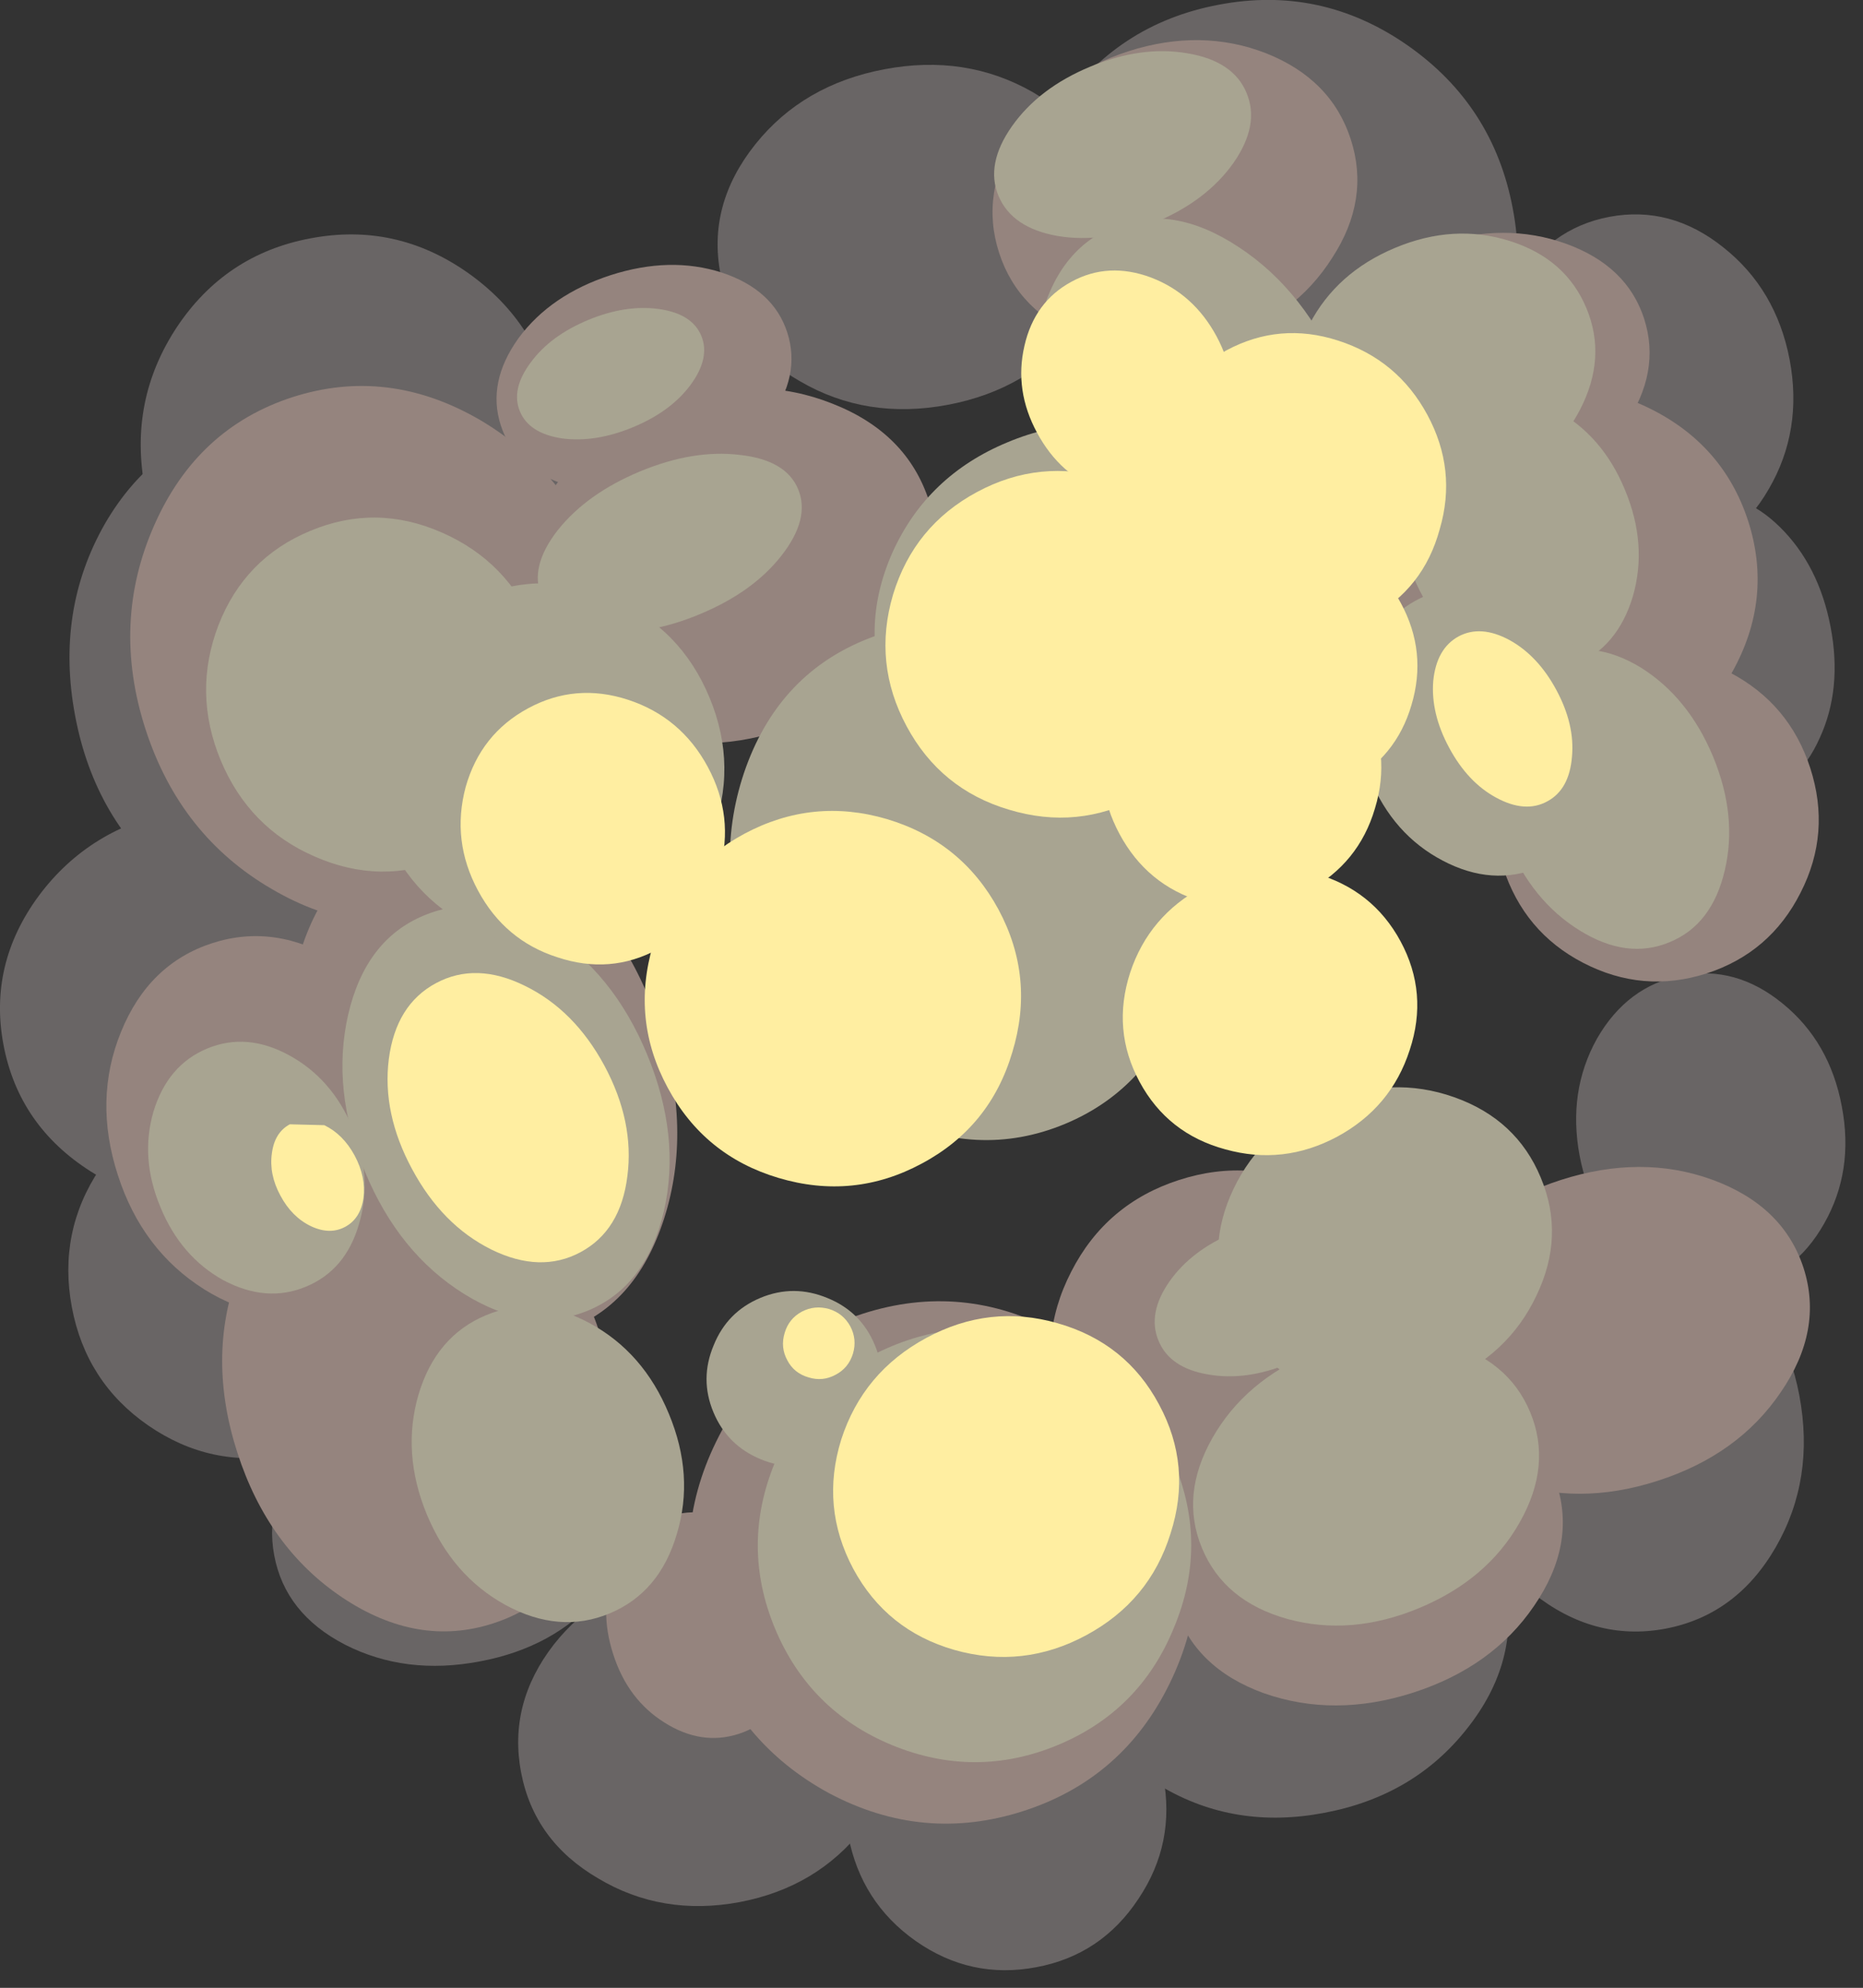 <?xml version="1.0" encoding="UTF-8" standalone="no"?>
<svg xmlns:xlink="http://www.w3.org/1999/xlink" height="337.35px" width="316.25px" xmlns="http://www.w3.org/2000/svg">
  <rect width="100%" height="100%" fill="#333333" stroke="none"/>
  <g transform="matrix(1.0, 0.0, 0.0, 1.0, 159.5, 170.65)">
    <path d="M-152.9 -18.65 Q-144.25 -30.25 -129.45 -33.05 -114.65 -35.85 -102.4 -28.15 -90.1 -20.45 -87.5 -6.75 -84.9 6.95 -93.6 18.65 -102.15 30.25 -116.95 33.05 -131.75 35.85 -144.1 28.15 -156.3 20.4 -158.9 6.7 -161.5 -7.0 -152.9 -18.65" fill="#696565" fill-rule="evenodd" stroke="none"/>
    <path d="M-117.85 -99.3 Q-102.5 -102.2 -89.3 -91.65 -76.0 -81.0 -72.65 -63.2 -69.3 -45.35 -77.8 -30.7 -86.2 -15.95 -101.55 -13.05 -116.9 -10.15 -130.2 -20.8 -143.4 -31.35 -146.75 -49.2 -150.1 -67.0 -141.7 -81.75 -133.2 -96.4 -117.85 -99.3" fill="#696565" fill-rule="evenodd" stroke="none"/>
    <path d="M-70.6 -73.65 Q-78.8 -61.2 -93.25 -58.45 -107.7 -55.75 -119.95 -64.35 -132.1 -72.95 -134.9 -87.8 -137.7 -102.65 -129.5 -115.1 -121.25 -127.5 -106.8 -130.2 -92.35 -132.95 -80.15 -124.4 -67.9 -115.8 -65.1 -100.95 -62.3 -86.1 -70.6 -73.65" fill="#696565" fill-rule="evenodd" stroke="none"/>
    <path d="M23.3 -114.8 Q15.15 -104.55 1.4 -101.95 -12.4 -99.35 -23.7 -105.95 -35.0 -112.4 -37.2 -124.2 -39.45 -135.95 -31.25 -146.2 -23.15 -156.3 -9.35 -158.9 4.4 -161.5 15.75 -155.05 27.05 -148.5 29.3 -136.75 31.5 -124.95 23.3 -114.8" fill="#696565" fill-rule="evenodd" stroke="none"/>
    <path d="M97.3 -135.25 Q100.65 -117.65 90.65 -102.95 80.75 -88.2 63.45 -84.9 46.1 -81.65 31.4 -91.8 16.85 -101.85 13.5 -119.45 10.2 -137.05 20.05 -151.9 30.05 -166.6 47.4 -169.85 64.7 -173.15 79.3 -163.05 94.0 -152.85 97.3 -135.25" fill="#696565" fill-rule="evenodd" stroke="none"/>
    <path d="M113.7 -133.85 Q124.1 -135.8 133.0 -128.7 142.0 -121.6 144.3 -109.6 146.55 -97.6 140.75 -87.65 135.05 -77.75 124.65 -75.8 114.3 -73.85 105.3 -80.95 96.4 -88.15 94.15 -100.15 91.85 -112.15 97.55 -122.0 103.35 -131.9 113.7 -133.85" fill="#696565" fill-rule="evenodd" stroke="none"/>
    <path d="M117.75 -76.5 Q121.6 -84.85 128.85 -86.25 136.15 -87.6 142.65 -81.2 149.25 -74.7 151.25 -64.25 153.25 -53.75 149.4 -45.4 145.65 -37.0 138.35 -35.65 131.1 -34.25 124.5 -40.7 118.0 -47.1 116.0 -57.6 114.0 -68.05 117.75 -76.5" fill="#696565" fill-rule="evenodd" stroke="none"/>
    <path d="M117.75 -76.5 Q121.6 -84.85 128.85 -86.25 136.15 -87.6 142.65 -81.2 149.25 -74.7 151.25 -64.25 153.25 -53.75 149.4 -45.4 145.65 -37.0 138.35 -35.65 131.1 -34.25 124.5 -40.7 118.0 -47.1 116.0 -57.6 114.0 -68.05 117.75 -76.5 Z" fill="none" stroke="#a80f06" stroke-linecap="round" stroke-linejoin="round" stroke-opacity="0.0" stroke-width="6.0"/>
    <path d="M150.15 37.0 Q145.1 45.95 135.9 47.7 126.7 49.45 118.65 42.95 110.75 36.45 108.65 25.5 106.6 14.55 111.6 5.6 116.75 -3.35 125.95 -5.1 135.15 -6.85 143.1 -0.35 151.1 6.15 153.15 17.1 155.25 28.05 150.15 37.0" fill="#696565" fill-rule="evenodd" stroke="none"/>
    <path d="M150.15 37.0 Q145.1 45.95 135.9 47.7 126.7 49.45 118.65 42.95 110.75 36.45 108.65 25.5 106.6 14.55 111.6 5.6 116.75 -3.35 125.95 -5.1 135.15 -6.85 143.1 -0.35 151.1 6.15 153.15 17.1 155.25 28.05 150.15 37.0 Z" fill="none" stroke="#a80f06" stroke-linecap="round" stroke-linejoin="round" stroke-opacity="0.0" stroke-width="6.0"/>
    <path d="M-99.55 19.6 Q-88.9 26.95 -86.5 39.75 -84.1 52.5 -91.35 63.15 -98.5 73.85 -111.1 76.25 -123.7 78.6 -134.35 71.25 -144.9 63.95 -147.3 51.2 -149.7 38.4 -142.55 27.7 -135.3 17.05 -122.7 14.7 -110.1 12.3 -99.55 19.6" fill="#696565" fill-rule="evenodd" stroke="none"/>
    <path d="M-99.55 19.6 Q-88.9 26.95 -86.5 39.75 -84.1 52.5 -91.35 63.15 -98.5 73.85 -111.1 76.25 -123.7 78.6 -134.35 71.25 -144.9 63.95 -147.3 51.2 -149.7 38.4 -142.55 27.7 -135.3 17.05 -122.7 14.7 -110.1 12.3 -99.55 19.6 Z" fill="none" stroke="#a80f06" stroke-linecap="round" stroke-linejoin="round" stroke-opacity="0.0" stroke-width="6.0"/>
    <path d="M-64.25 66.7 Q-54.0 72.0 -52.15 81.85 -50.3 91.75 -57.95 100.3 -65.45 108.95 -78.05 111.3 -90.65 113.7 -100.95 108.45 -111.1 103.2 -112.95 93.3 -114.8 83.45 -107.25 74.85 -99.6 66.25 -87.0 63.85 -74.4 61.5 -64.25 66.7" fill="#696565" fill-rule="evenodd" stroke="none"/>
    <path d="M-64.25 66.7 Q-54.0 72.0 -52.15 81.85 -50.3 91.75 -57.95 100.3 -65.45 108.95 -78.05 111.3 -90.65 113.7 -100.95 108.45 -111.1 103.2 -112.95 93.3 -114.8 83.45 -107.25 74.85 -99.6 66.25 -87.0 63.85 -74.4 61.5 -64.25 66.7 Z" fill="none" stroke="#a80f06" stroke-linecap="round" stroke-linejoin="round" stroke-opacity="0.0" stroke-width="6.0"/>
    <path d="M-71.05 130.1 Q-73.25 118.45 -65.5 108.45 -57.7 98.55 -44.5 96.1 -31.35 93.6 -20.5 100.0 -9.65 106.5 -7.45 118.15 -5.25 129.8 -13.0 139.65 -20.8 149.65 -33.95 152.15 -47.15 154.6 -58.0 148.1 -68.85 141.75 -71.05 130.1" fill="#696565" fill-rule="evenodd" stroke="none"/>
    <path d="M-71.05 130.1 Q-73.25 118.45 -65.5 108.45 -57.7 98.55 -44.5 96.1 -31.35 93.6 -20.5 100.0 -9.65 106.5 -7.45 118.15 -5.25 129.8 -13.0 139.65 -20.8 149.65 -33.95 152.15 -47.15 154.6 -58.0 148.1 -68.85 141.75 -71.05 130.1 Z" fill="none" stroke="#a80f06" stroke-linecap="round" stroke-linejoin="round" stroke-opacity="0.0" stroke-width="6.0"/>
    <path d="M33.75 151.6 Q27.45 161.15 16.4 163.2 5.3 165.3 -4.05 158.75 -13.35 152.2 -15.5 140.9 -17.6 129.55 -11.35 120.1 -5.0 110.6 6.1 108.5 17.15 106.45 26.45 112.95 35.85 119.5 37.95 130.85 40.1 142.15 33.75 151.6" fill="#696565" fill-rule="evenodd" stroke="none"/>
    <path d="M33.75 151.6 Q27.45 161.15 16.4 163.2 5.3 165.3 -4.05 158.75 -13.35 152.2 -15.5 140.9 -17.6 129.55 -11.35 120.1 -5.0 110.6 6.1 108.5 17.15 106.45 26.45 112.95 35.85 119.5 37.95 130.85 40.1 142.15 33.75 151.6 Z" fill="none" stroke="#a80f06" stroke-linecap="round" stroke-linejoin="round" stroke-opacity="0.0" stroke-width="6.0"/>
    <path d="M53.3 73.4 Q68.5 70.55 81.0 77.85 93.6 85.15 96.05 98.3 98.55 111.4 89.5 122.75 80.5 134.15 65.3 137.0 50.1 139.9 37.6 132.5 25.05 125.25 22.55 112.15 20.1 99.0 29.1 87.6 38.1 76.3 53.3 73.4" fill="#696565" fill-rule="evenodd" stroke="none"/>
    <path d="M53.3 73.4 Q68.5 70.55 81.0 77.85 93.6 85.15 96.05 98.3 98.55 111.4 89.5 122.75 80.5 134.15 65.3 137.0 50.1 139.9 37.6 132.5 25.05 125.25 22.55 112.15 20.1 99.0 29.1 87.6 38.1 76.3 53.3 73.4 Z" fill="none" stroke="#a80f06" stroke-linecap="round" stroke-linejoin="round" stroke-opacity="0.0" stroke-width="6.0"/>
    <path d="M132.85 43.75 Q143.3 52.1 145.95 66.2 148.6 80.35 141.95 91.9 135.3 103.45 123.2 105.75 111.1 108.0 100.7 99.7 90.3 91.35 87.65 77.2 85.0 63.1 91.6 51.55 98.3 39.9 110.4 37.65 122.5 35.35 132.85 43.75" fill="#696565" fill-rule="evenodd" stroke="none"/>
    <path d="M132.85 43.75 Q143.3 52.1 145.95 66.2 148.6 80.35 141.95 91.9 135.3 103.45 123.2 105.75 111.1 108.0 100.7 99.7 90.3 91.35 87.65 77.2 85.0 63.1 91.6 51.55 98.3 39.9 110.4 37.65 122.5 35.35 132.85 43.75 Z" fill="none" stroke="#a80f06" stroke-linecap="round" stroke-linejoin="round" stroke-opacity="0.0" stroke-width="6.0"/>
    <path d="M-119.15 45.5 Q-113.7 31.2 -100.9 27.05 -88.15 22.95 -75.5 31.45 -62.75 39.9 -57.55 56.0 -52.35 72.1 -57.75 86.4 -63.05 100.75 -75.8 104.85 -88.6 109.0 -101.4 100.45 -114.0 92.0 -119.2 75.9 -124.4 59.8 -119.15 45.5" fill="#95847e" fill-rule="evenodd" stroke="none"/>
    <path d="M-123.45 -10.6 Q-112.7 -14.05 -102.1 -7.45 -91.6 -0.85 -87.45 11.95 -83.35 24.7 -88.0 36.25 -92.75 47.8 -103.5 51.25 -114.3 54.75 -124.85 48.15 -135.4 41.5 -139.5 28.75 -143.65 15.95 -138.95 4.45 -134.25 -7.1 -123.45 -10.6" fill="#95847e" fill-rule="evenodd" stroke="none"/>
    <path d="M-46.0 86.7 Q-39.7 84.65 -33.55 88.6 -27.25 92.5 -24.75 100.2 -22.3 107.85 -25.1 114.7 -27.8 121.55 -34.1 123.6 -40.45 125.65 -46.75 121.65 -52.95 117.75 -55.4 110.1 -57.9 102.4 -55.2 95.55 -52.35 88.75 -46.0 86.7" fill="#95847e" fill-rule="evenodd" stroke="none"/>
    <path d="M41.35 81.35 Q47.0 98.8 39.05 115.05 31.15 131.25 14.2 136.7 -2.75 142.15 -18.7 133.7 -34.6 125.1 -40.25 107.65 -45.85 90.2 -37.95 74.05 -30.0 57.75 -13.05 52.3 3.9 46.85 19.8 55.4 35.75 63.9 41.35 81.35" fill="#95847e" fill-rule="evenodd" stroke="none"/>
    <path d="M104.75 81.2 Q108.05 91.5 100.9 101.9 93.85 112.25 80.4 116.6 67.0 120.9 55.05 116.7 43.3 112.45 40.0 102.15 36.65 91.85 43.7 81.45 50.9 71.1 64.3 66.8 77.75 62.45 89.55 66.65 101.4 70.9 104.75 81.2" fill="#95847e" fill-rule="evenodd" stroke="none"/>
    <path d="M131.15 29.55 Q143.2 33.95 146.65 44.5 150.05 55.05 142.8 65.6 135.6 76.25 121.9 80.65 108.25 85.05 96.2 80.65 84.2 76.3 80.8 65.75 77.35 55.2 84.55 44.6 91.8 34.0 105.45 29.6 119.15 25.2 131.15 29.55" fill="#95847e" fill-rule="evenodd" stroke="none"/>
    <path d="M-91.1 -28.6 Q-78.65 -32.65 -65.9 -23.2 -53.15 -13.7 -47.55 3.65 -41.95 21.05 -46.75 36.1 -51.6 51.25 -64.05 55.3 -76.5 59.3 -89.25 49.85 -102.05 40.4 -107.65 23.0 -113.25 5.65 -108.4 -9.45 -103.55 -24.6 -91.1 -28.6" fill="#95847e" fill-rule="evenodd" stroke="none"/>
    <path d="M-56.65 -72.15 Q-50.8 -54.1 -58.15 -37.65 -65.45 -21.1 -81.65 -15.9 -97.85 -10.65 -113.4 -19.8 -128.95 -28.85 -134.8 -46.9 -140.65 -65.0 -133.3 -81.55 -126.05 -98.0 -109.85 -103.25 -93.65 -108.45 -78.05 -99.4 -62.5 -90.25 -56.65 -72.15" fill="#95847e" fill-rule="evenodd" stroke="none"/>
    <path d="M-25.85 -114.2 Q-23.5 -106.85 -28.95 -99.45 -34.35 -91.95 -44.45 -88.7 -54.6 -85.4 -63.4 -88.35 -72.15 -91.15 -74.5 -98.5 -76.85 -105.8 -71.45 -113.3 -66.0 -120.65 -55.85 -123.95 -45.75 -127.2 -37.0 -124.4 -28.2 -121.5 -25.85 -114.2" fill="#95847e" fill-rule="evenodd" stroke="none"/>
    <path d="M-18.2 -102.15 Q-5.55 -97.2 -1.8 -85.65 1.95 -74.1 -5.45 -62.65 -12.75 -51.25 -26.85 -46.7 -40.95 -42.15 -53.6 -47.1 -66.15 -52.1 -69.9 -63.65 -73.65 -75.2 -66.35 -86.6 -58.95 -98.05 -44.85 -102.6 -30.75 -107.15 -18.2 -102.15" fill="#95847e" fill-rule="evenodd" stroke="none"/>
    <path d="M69.8 -147.0 Q73.1 -136.8 66.65 -126.9 60.25 -116.8 47.9 -112.85 35.55 -108.85 24.45 -113.3 13.4 -117.55 10.1 -127.75 6.8 -137.95 13.25 -148.0 19.7 -157.95 32.05 -161.95 44.4 -165.9 55.45 -161.6 66.5 -157.2 69.8 -147.0" fill="#95847e" fill-rule="evenodd" stroke="none"/>
    <path d="M116.3 -98.45 Q110.05 -89.35 98.3 -85.6 86.6 -81.8 76.25 -85.5 65.85 -89.25 62.95 -98.3 60.05 -107.3 66.25 -116.35 72.5 -125.45 84.2 -129.25 95.95 -133.0 106.3 -129.3 116.7 -125.55 119.6 -116.55 122.5 -107.5 116.3 -98.45" fill="#95847e" fill-rule="evenodd" stroke="none"/>
    <path d="M120.0 -101.6 Q132.95 -95.45 137.25 -82.25 141.5 -69.05 134.55 -56.6 127.7 -44.05 113.65 -39.5 99.55 -35.0 86.6 -41.15 73.75 -47.2 69.5 -60.4 65.2 -73.6 72.05 -86.15 79.0 -98.6 93.1 -103.1 107.15 -107.65 120.0 -101.6" fill="#95847e" fill-rule="evenodd" stroke="none"/>
    <path d="M146.15 -19.15 Q141.0 -8.95 130.2 -5.45 119.4 -2.0 109.25 -7.25 99.2 -12.45 95.65 -23.45 92.1 -34.4 97.2 -44.65 102.35 -54.8 113.15 -58.25 123.95 -61.75 134.1 -56.55 144.25 -51.25 147.8 -40.3 151.35 -29.3 146.15 -19.15" fill="#95847e" fill-rule="evenodd" stroke="none"/>
    <path d="M64.6 31.5 Q76.15 37.4 80.15 49.8 84.15 62.2 78.2 73.8 72.35 85.3 59.95 89.3 47.55 93.3 35.95 87.45 24.4 81.5 20.4 69.1 16.4 56.7 22.35 45.15 28.25 33.6 40.65 29.6 53.05 25.6 64.6 31.5" fill="#95847e" fill-rule="evenodd" stroke="none"/>
    <path d="M-99.65 20.75 Q-96.2 29.1 -98.55 37.05 -100.8 44.9 -107.55 47.7 -114.25 50.5 -121.6 46.6 -128.8 42.6 -132.25 34.25 -135.75 25.9 -133.45 18.0 -131.05 10.1 -124.35 7.3 -117.6 4.5 -110.4 8.45 -103.15 12.4 -99.65 20.75" fill="#a8a491" fill-rule="evenodd" stroke="none"/>
    <path d="M-87.5 -15.3 Q-77.6 -19.45 -66.5 -12.5 -55.4 -5.6 -49.65 8.3 -43.9 22.15 -46.8 34.9 -49.75 47.6 -59.65 51.75 -69.6 55.85 -80.7 48.95 -91.8 42.05 -97.55 28.2 -103.3 14.3 -100.4 1.55 -97.45 -11.2 -87.5 -15.3" fill="#a8a491" fill-rule="evenodd" stroke="none"/>
    <path d="M-59.4 53.9 Q-50.25 58.85 -45.95 69.3 -41.6 79.75 -44.6 89.65 -47.5 99.6 -56.0 103.15 -64.5 106.7 -73.65 101.75 -82.7 96.8 -87.05 86.35 -91.35 75.9 -88.45 66.0 -85.5 56.1 -77.0 52.55 -68.5 49.0 -59.4 53.9" fill="#a8a491" fill-rule="evenodd" stroke="none"/>
    <path d="M-28.0 77.65 Q-22.1 63.6 -8.1 57.8 5.85 52.0 19.85 57.8 34.0 63.6 39.8 77.6 45.65 91.6 39.75 105.65 34.0 119.7 20.05 125.5 6.05 131.3 -8.1 125.5 -22.1 119.7 -27.95 105.7 -33.75 91.7 -28.0 77.65" fill="#a8a491" fill-rule="evenodd" stroke="none"/>
    <path d="M-11.0 57.6 Q-8.65 63.25 -11.0 69.0 -13.35 74.65 -19.0 77.0 -24.65 79.35 -30.35 77.0 -36.05 74.65 -38.4 69.0 -40.75 63.35 -38.35 57.65 -36.05 51.95 -30.4 49.6 -24.75 47.25 -19.0 49.65 -13.35 51.95 -11.0 57.6" fill="#a8a491" fill-rule="evenodd" stroke="none"/>
    <path d="M85.7 57.05 Q96.5 60.0 100.25 69.0 104.0 78.0 98.45 87.75 92.95 97.45 81.4 102.25 69.85 107.05 59.05 104.1 48.3 101.1 44.55 92.1 40.8 83.1 46.3 73.4 51.85 63.65 63.4 58.85 74.95 54.05 85.7 57.05" fill="#a8a491" fill-rule="evenodd" stroke="none"/>
    <path d="M-12.8 -62.0 Q2.0 -68.15 17.45 -60.55 32.95 -52.85 40.05 -35.85 47.1 -18.85 41.55 -2.5 36.05 13.95 21.25 20.1 6.4 26.25 -9.1 18.55 -24.55 10.9 -31.6 -6.1 -38.7 -23.1 -33.2 -39.5 -27.65 -55.85 -12.8 -62.0" fill="#a8a491" fill-rule="evenodd" stroke="none"/>
    <path d="M-39.05 -52.25 Q-34.15 -40.45 -38.8 -28.7 -43.35 -17.05 -54.8 -12.3 -66.2 -7.55 -77.8 -12.55 -89.3 -17.55 -94.2 -29.35 -99.1 -41.2 -94.55 -52.9 -89.9 -64.6 -78.5 -69.35 -67.05 -74.1 -55.55 -69.05 -43.95 -64.1 -39.05 -52.25" fill="#a8a491" fill-rule="evenodd" stroke="none"/>
    <path d="M-84.55 -80.3 Q-73.3 -75.4 -68.55 -63.9 -63.75 -52.4 -68.25 -41.0 -72.65 -29.6 -83.75 -24.95 -94.85 -20.35 -106.1 -25.3 -117.25 -30.15 -122.05 -41.65 -126.8 -53.15 -122.4 -64.6 -117.95 -75.95 -106.85 -80.55 -95.75 -85.2 -84.55 -80.3" fill="#a8a491" fill-rule="evenodd" stroke="none"/>
    <path d="M-24.0 -87.6 Q-21.95 -82.6 -26.85 -76.35 -31.7 -70.15 -40.75 -66.4 -49.75 -62.65 -57.7 -63.6 -65.55 -64.5 -67.6 -69.5 -69.65 -74.5 -64.8 -80.7 -59.85 -86.9 -50.85 -90.65 -41.8 -94.4 -33.95 -93.45 -26.05 -92.6 -24.0 -87.6" fill="#a8a491" fill-rule="evenodd" stroke="none"/>
    <path d="M57.3 -78.35 Q62.6 -65.55 56.7 -52.5 50.85 -39.45 37.25 -33.75 23.6 -28.1 10.15 -33.15 -3.2 -38.2 -8.5 -51.0 -13.8 -63.8 -8.0 -76.9 -2.1 -89.95 11.55 -95.6 25.15 -101.3 38.55 -96.25 52.0 -91.15 57.3 -78.35" fill="#a8a491" fill-rule="evenodd" stroke="none"/>
    <path d="M-40.45 -113.65 Q-38.9 -109.9 -42.3 -105.3 -45.65 -100.8 -52.05 -98.15 -58.45 -95.5 -64.1 -96.25 -69.7 -97.1 -71.25 -100.85 -72.8 -104.6 -69.4 -109.15 -66.05 -113.7 -59.65 -116.35 -53.25 -119.0 -47.6 -118.2 -42.0 -117.4 -40.45 -113.65" fill="#a8a491" fill-rule="evenodd" stroke="none"/>
    <path d="M52.1 -154.9 Q54.4 -149.45 49.85 -142.95 45.25 -136.5 36.55 -132.9 27.85 -129.3 20.05 -130.6 12.3 -131.95 10.0 -137.4 7.75 -142.8 12.3 -149.25 16.9 -155.75 25.6 -159.35 34.3 -162.95 42.1 -161.6 49.85 -160.3 52.1 -154.9" fill="#a8a491" fill-rule="evenodd" stroke="none"/>
    <path d="M29.4 -132.1 Q39.4 -136.25 50.8 -128.7 62.15 -121.25 68.3 -106.45 74.4 -91.7 71.7 -78.35 68.95 -65.0 58.95 -60.85 49.0 -56.7 37.6 -64.2 26.25 -71.7 20.15 -86.45 14.0 -101.25 16.7 -114.55 19.45 -127.95 29.4 -132.1" fill="#a8a491" fill-rule="evenodd" stroke="none"/>
    <path d="M109.8 -118.35 Q113.3 -109.95 108.7 -101.1 104.1 -92.25 94.15 -88.1 84.2 -83.95 74.7 -87.0 65.2 -89.95 61.7 -98.35 58.2 -106.75 62.8 -115.65 67.4 -124.45 77.35 -128.6 87.3 -132.75 96.8 -129.75 106.3 -126.75 109.8 -118.35" fill="#a8a491" fill-rule="evenodd" stroke="none"/>
    <path d="M89.15 -102.4 Q96.55 -105.45 104.55 -101.1 112.55 -96.75 116.35 -87.5 120.2 -78.25 117.7 -69.5 115.1 -60.75 107.7 -57.7 100.3 -54.6 92.35 -59.0 84.35 -63.35 80.5 -72.6 76.7 -81.85 79.2 -90.6 81.75 -99.3 89.15 -102.4" fill="#a8a491" fill-rule="evenodd" stroke="none"/>
    <path d="M72.1 42.35 Q74.0 47.0 70.2 52.4 66.45 57.75 59.25 60.75 52.0 63.75 45.55 62.6 39.05 61.5 37.15 56.85 35.25 52.25 39.0 46.85 42.75 41.5 50.0 38.5 57.2 35.5 63.65 36.65 70.2 37.75 72.1 42.35" fill="#a8a491" fill-rule="evenodd" stroke="none"/>
    <path d="M102.05 29.2 Q106.2 39.1 101.3 49.25 96.5 59.4 85.5 64.0 74.5 68.55 63.85 64.8 53.3 61.05 49.15 51.15 45.05 41.25 49.9 31.1 54.75 20.95 65.75 16.4 76.75 11.8 87.35 15.55 97.95 19.3 102.05 29.2" fill="#a8a491" fill-rule="evenodd" stroke="none"/>
    <path d="M119.05 -57.35 Q127.1 -52.3 131.3 -42.25 135.45 -32.2 133.3 -23.0 131.15 -13.7 123.9 -10.75 116.7 -7.75 108.65 -12.75 100.55 -17.75 96.4 -27.8 92.2 -37.85 94.4 -47.1 96.55 -56.3 103.75 -59.3 111.0 -62.25 119.05 -57.35" fill="#a8a491" fill-rule="evenodd" stroke="none"/>
    <path d="M99.05 -68.45 Q107.5 -64.0 111.45 -54.5 115.4 -44.95 112.55 -35.85 109.8 -26.75 101.8 -23.45 93.85 -20.15 85.4 -24.6 77.0 -29.0 73.05 -38.55 69.1 -48.05 71.9 -57.2 74.7 -66.3 82.65 -69.6 90.65 -72.9 99.05 -68.45" fill="#a8a491" fill-rule="evenodd" stroke="none"/>
    <path d="M20.0 53.9 Q31.65 57.2 37.25 67.7 42.9 78.15 39.2 89.6 35.65 101.05 24.9 106.85 14.15 112.65 2.5 109.35 -9.0 106.05 -14.65 95.6 -20.25 85.1 -16.7 73.65 -13.0 62.2 -2.25 56.4 8.5 50.6 20.0 53.9" fill="#ffeea1" fill-rule="evenodd" stroke="none"/>
    <path d="M-39.35 -40.5 Q-34.8 -32.05 -37.35 -23.0 -39.8 -13.9 -47.85 -9.55 -55.9 -5.2 -64.9 -8.2 -73.8 -11.05 -78.35 -19.5 -82.9 -27.95 -80.45 -37.1 -77.9 -46.1 -69.85 -50.45 -61.8 -54.8 -52.9 -51.9 -43.9 -48.95 -39.35 -40.5" fill="#ffeea1" fill-rule="evenodd" stroke="none"/>
    <path d="M10.0 -16.3 Q16.2 -4.75 12.35 7.9 8.6 20.6 -3.0 26.8 -14.6 33.05 -27.35 29.25 -39.95 25.5 -46.15 13.95 -52.4 2.4 -48.65 -10.3 -44.75 -22.9 -33.15 -29.15 -21.55 -35.35 -8.95 -31.65 3.75 -27.85 10.0 -16.3" fill="#ffeea1" fill-rule="evenodd" stroke="none"/>
    <path d="M22.4 -122.85 Q28.65 -126.25 35.9 -123.55 43.1 -120.8 47.0 -113.6 50.9 -106.35 49.2 -98.85 47.45 -91.3 41.2 -87.9 34.9 -84.5 27.7 -87.25 20.45 -89.95 16.55 -97.2 12.65 -104.4 14.4 -111.95 16.1 -119.45 22.4 -122.85" fill="#ffeea1" fill-rule="evenodd" stroke="none"/>
    <path d="M39.0 -76.7 Q33.95 -86.05 36.75 -96.2 39.65 -106.35 48.7 -111.2 57.75 -116.05 67.65 -112.85 77.75 -109.6 82.8 -100.25 87.85 -90.9 84.9 -80.85 82.15 -70.7 73.1 -65.85 64.05 -61.0 54.0 -64.2 44.05 -67.35 39.0 -76.7" fill="#ffeea1" fill-rule="evenodd" stroke="none"/>
    <path d="M6.35 -87.15 Q17.05 -92.9 28.6 -89.4 40.35 -85.9 46.1 -75.2 51.85 -64.5 48.25 -52.9 44.85 -41.2 34.15 -35.45 23.45 -29.7 11.75 -33.25 0.15 -36.7 -5.6 -47.4 -11.35 -58.1 -7.9 -69.75 -4.35 -81.4 6.35 -87.15" fill="#ffeea1" fill-rule="evenodd" stroke="none"/>
    <path d="M-18.75 51.5 Q-16.35 52.25 -15.15 54.45 -14.0 56.65 -14.7 59.05 -15.45 61.5 -17.65 62.65 -19.85 63.85 -22.25 63.1 -24.7 62.4 -25.85 60.2 -27.05 58.0 -26.3 55.55 -25.6 53.15 -23.4 51.95 -21.2 50.8 -18.75 51.5" fill="#ffeea1" fill-rule="evenodd" stroke="none"/>
    <path d="M-106.7 37.45 Q-109.95 35.9 -111.9 32.25 -113.85 28.65 -113.35 25.1 -112.9 21.55 -110.3 20.15 L-104.45 20.3 Q-101.25 21.85 -99.3 25.45 -97.35 29.1 -97.8 32.65 -98.3 36.15 -100.9 37.55 -103.5 38.95 -106.7 37.45" fill="#ffeea1" fill-rule="evenodd" stroke="none"/>
    <path d="M-93.5 9.1 Q-92.3 -0.15 -85.5 -3.8 -78.7 -7.45 -70.4 -3.35 -62.0 0.75 -56.9 10.2 -51.8 19.7 -53.0 28.95 -54.15 38.2 -60.95 41.85 -67.75 45.5 -76.1 41.4 -84.45 37.25 -89.55 27.75 -94.65 18.3 -93.5 9.1" fill="#ffeea1" fill-rule="evenodd" stroke="none"/>
    <path d="M47.8 -77.6 Q56.05 -82.0 64.9 -79.25 73.85 -76.6 78.3 -68.3 82.8 -60.0 80.1 -51.0 77.5 -42.1 69.25 -37.7 61.05 -33.25 52.05 -35.9 43.2 -38.65 38.7 -46.95 34.25 -55.25 36.85 -64.15 39.6 -73.15 47.8 -77.6" fill="#ffeea1" fill-rule="evenodd" stroke="none"/>
    <path d="M40.15 -61.0 Q48.8 -65.65 58.05 -62.9 67.45 -60.1 72.1 -51.45 76.75 -42.8 73.9 -33.45 71.15 -24.1 62.5 -19.45 53.85 -14.8 44.45 -17.65 35.2 -20.45 30.55 -29.1 25.9 -37.75 28.6 -47.1 31.5 -56.35 40.15 -61.0" fill="#ffeea1" fill-rule="evenodd" stroke="none"/>
    <path d="M78.25 -10.9 Q83.0 -2.1 79.8 7.55 76.65 17.3 67.5 22.25 58.35 27.15 48.5 24.4 38.7 21.75 33.95 12.95 29.2 4.15 32.35 -5.6 35.55 -15.25 44.7 -20.15 53.85 -25.1 63.65 -22.45 73.5 -19.7 78.25 -10.9" fill="#ffeea1" fill-rule="evenodd" stroke="none"/>
    <path d="M94.45 -35.3 Q89.65 -37.9 86.5 -43.75 83.35 -49.6 83.8 -55.1 84.35 -60.6 88.1 -62.65 91.85 -64.65 96.7 -62.05 101.55 -59.4 104.7 -53.55 107.85 -47.7 107.35 -42.25 106.9 -36.65 103.15 -34.65 99.4 -32.6 94.45 -35.3" fill="#ffeea1" fill-rule="evenodd" stroke="none"/>
  </g>
</svg>
